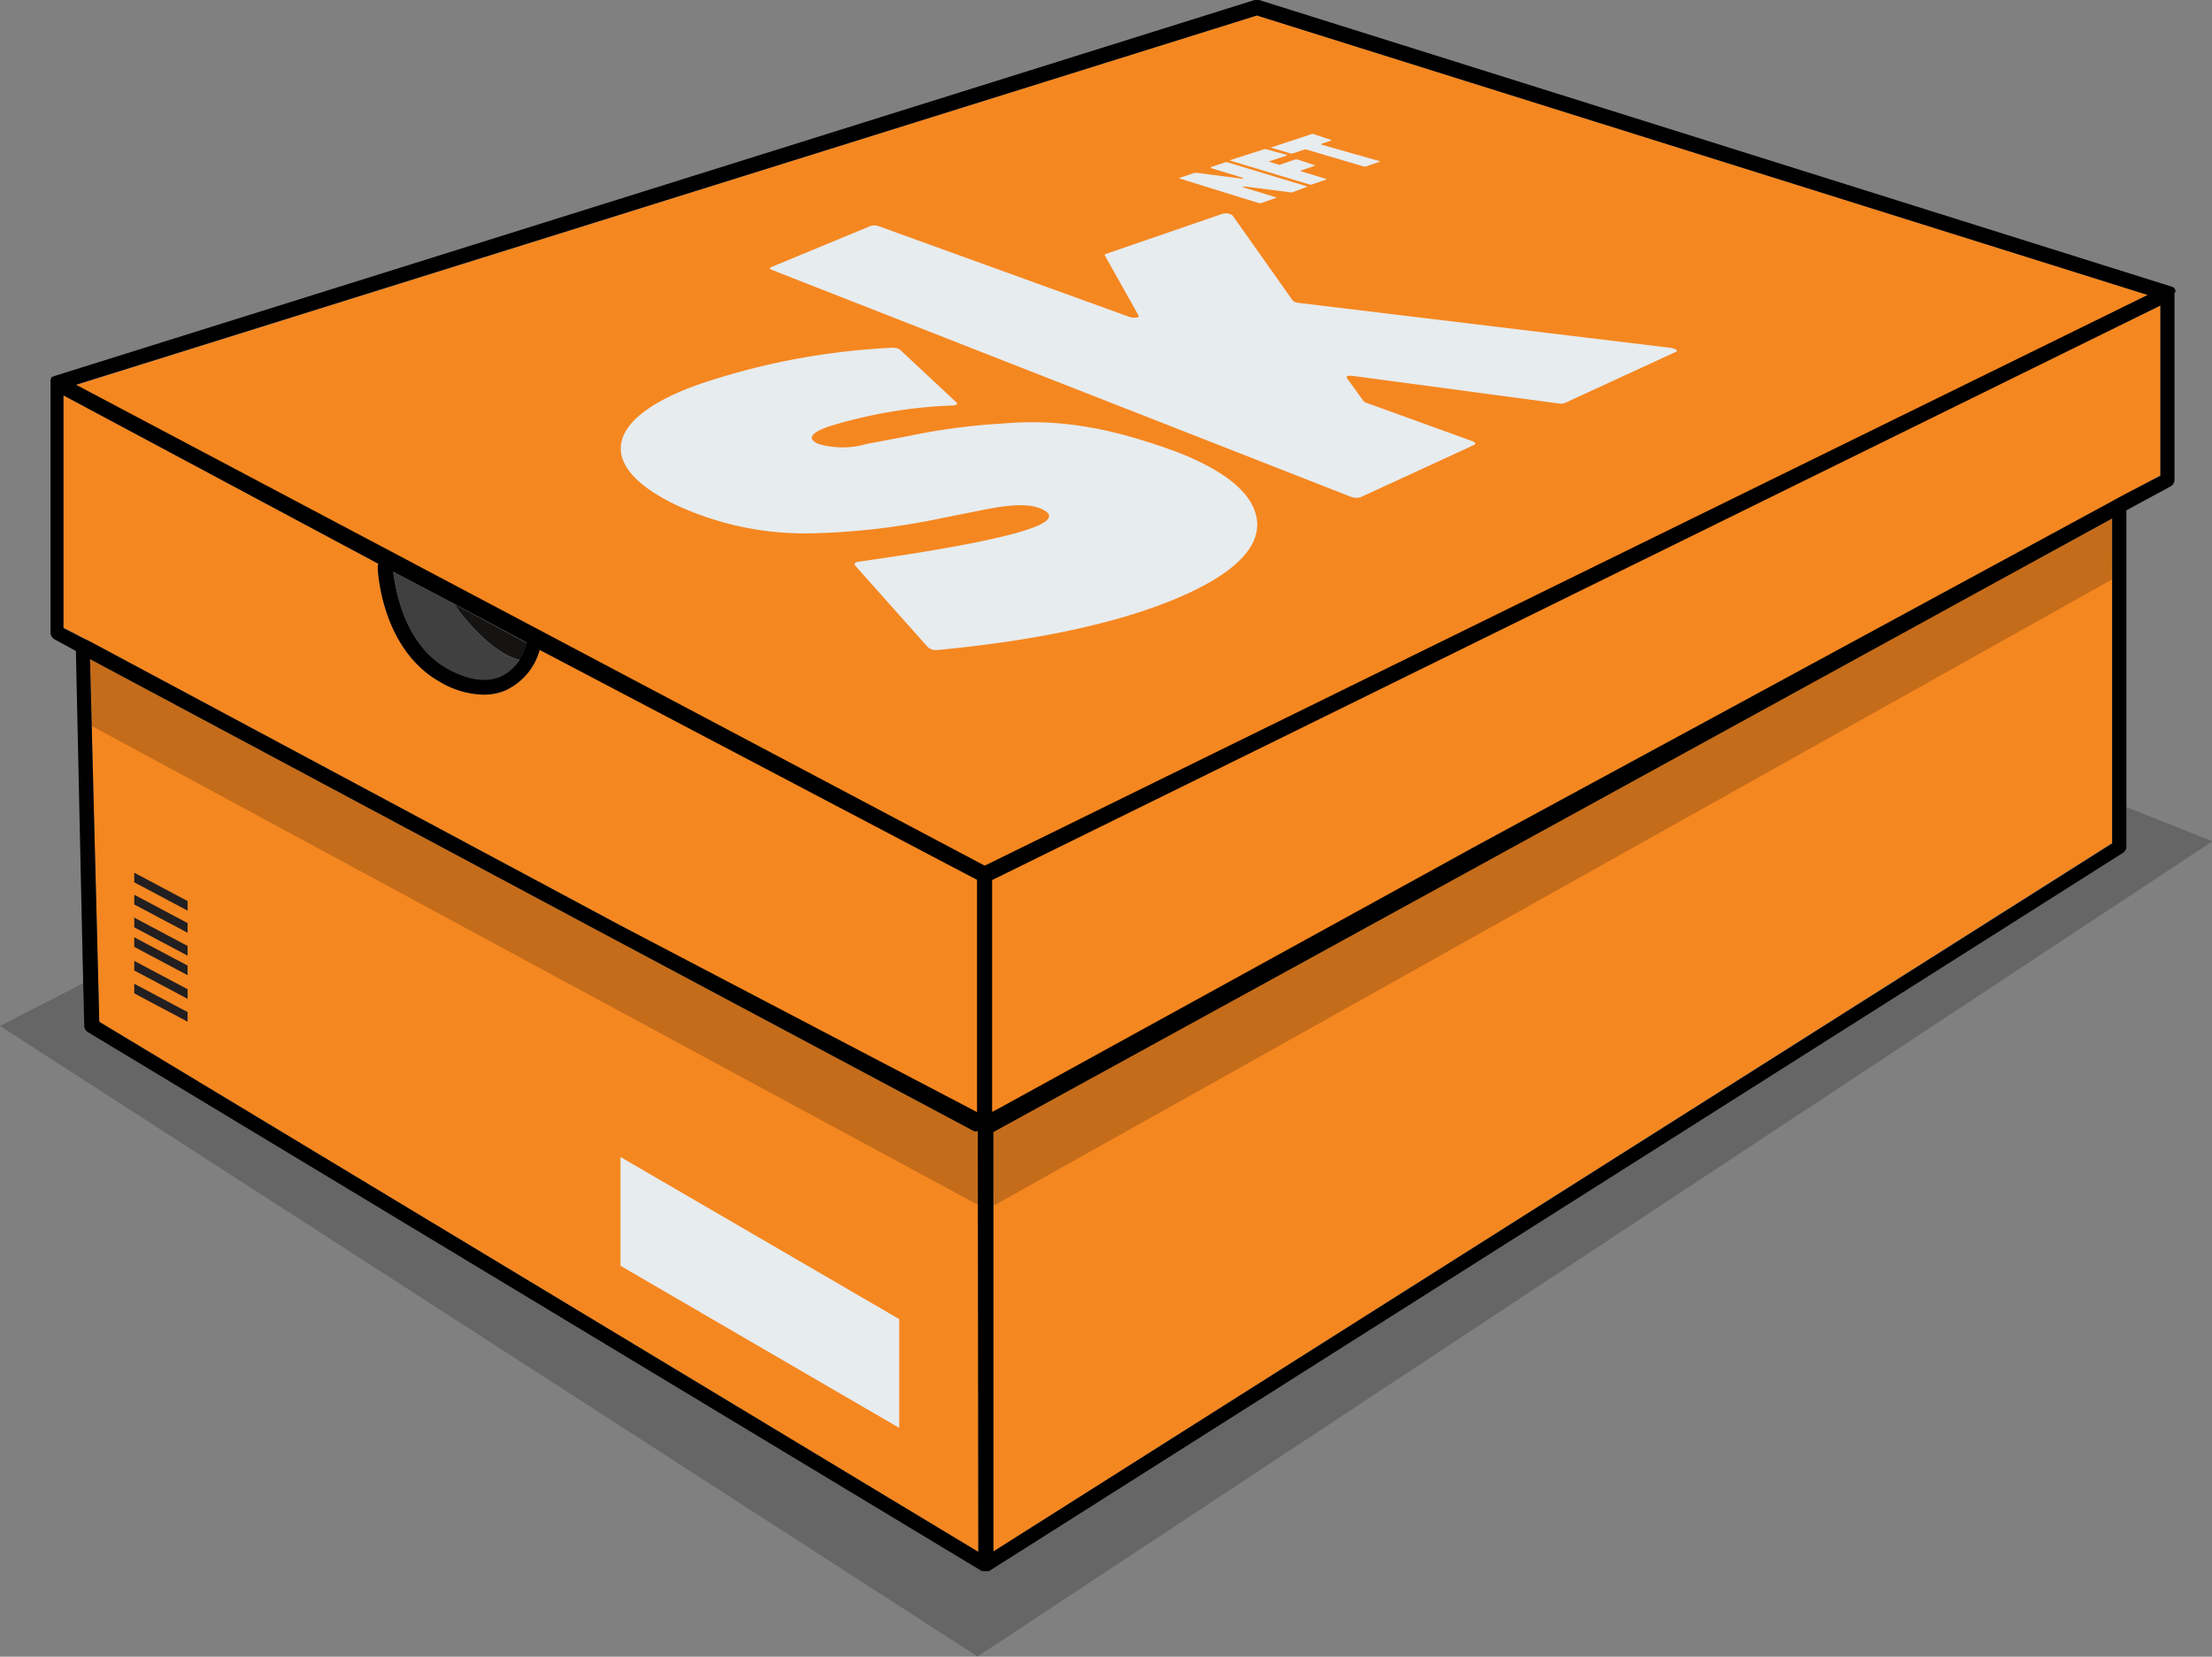 <svg xmlns="http://www.w3.org/2000/svg" viewBox="0 0 206.95 155.02"><rect x="0" y="0" width="206.95" height="155.02" fill="#808080" stroke="none"/><defs><style>.cls-1{opacity:0.2;}.cls-2{fill:#f58720;}.cls-3{fill:#151413;}.cls-4{fill:#221f1f;}.cls-5{fill:#404041;}.cls-6{fill:#e7ecef;}.cls-7{fill:#231f20;}</style></defs><g id="Layer_2" data-name="Layer 2"><g id="Layer_1-2" data-name="Layer 1"><path class="cls-1" d="M207,78.72,91.46,155,0,96,7.78,92,7.88,96a.71.71,0,0,0,.34.58l83.65,50.44h0l.1,0,.07,0a.5.5,0,0,0,.17,0,.4.4,0,0,0,.19,0l.06,0,.06,0h0l0,0h0l106.08-67.2a.71.71,0,0,0,.34-.6V75.52Z"/><polygon class="cls-2" points="197.61 48.52 197.61 78.87 92.94 145.17 92.94 105.23 141.4 78.98 197.61 48.52"/><path class="cls-2" d="M91.53,105.93v39.28L9.29,95.61l-.11-4.38L8.42,61.67l47,25.13,35.63,19h0l.12.06.06,0,.18,0Z"/><path class="cls-3" d="M49.27,60.16s0,0,0,.05a6.39,6.39,0,0,1-.65,1.52c-1-.2-2.91-1.09-5.61-4.47l-.5-.72Z"/><path class="cls-2" d="M91.78,82.15l0,22.47L58,86.57,8.38,60l-.72-.38-.72-.38-1-.51V37L35.41,52.76a.72.72,0,0,0-.07.33c0,.31.35,7.66,5.85,10.73A8.29,8.29,0,0,0,45.26,65a5.25,5.25,0,0,0,2-.39,5.84,5.84,0,0,0,3.23-3.8Z"/><polygon class="cls-2" points="202.12 28.59 202.12 44.47 199.03 46.14 198.32 46.52 197.61 46.91 158.02 68.37 137.84 79.3 92.54 104.53 92.16 82.35 202.12 28.59"/><path class="cls-4" d="M203,26.79Z"/><path class="cls-4" d="M203.21,26.88a.42.42,0,0,0-.16-.09l.15.07Z"/><polygon class="cls-2" points="200.93 27.6 92.24 81.73 7.11 36.03 117.59 1.45 200.93 27.6"/><path d="M203.53,27.36l0-.12s0,0,0-.07l-.06-.11s0,0,0-.06a.44.44,0,0,0-.1-.08.07.07,0,0,0,0,0,.42.42,0,0,0-.16-.09h0L117.8,0a.75.75,0,0,0-.42,0L5.07,35.19l0,0-.13.06a.12.12,0,0,0-.05,0l-.1.08,0,.06-.06.1,0,.08,0,.11s0,0,0,.08V59.2a.7.7,0,0,0,.37.62l2,1.09L7.78,92,7.88,96a.71.71,0,0,0,.34.58l83.65,50.44h0l.1,0,.07,0a.5.5,0,0,0,.17,0,.4.4,0,0,0,.19,0l.06,0,.06,0h0l0,0h0l106.08-67.2a.71.71,0,0,0,.34-.6V47.75l4.14-2.24a.71.71,0,0,0,.36-.63V27.36ZM7.66,59.66l-.72-.38-1-.51V37L35.41,52.76a.72.72,0,0,0-.07.33c0,.31.35,7.66,5.85,10.73A8.29,8.29,0,0,0,45.26,65a5.25,5.25,0,0,0,2-.39,5.84,5.84,0,0,0,3.23-3.8L91.41,82.33v21.73L58,86.57,8.38,60ZM36.79,53.5l5.7,3,6.78,3.62s0,0,0,.05a6.39,6.39,0,0,1-.65,1.52,4.12,4.12,0,0,1-1.84,1.61c-1.34.55-3,.29-4.89-.75C37.8,60.31,37,55.07,36.79,53.5Zm54.74,91.71L9.29,95.61l-.11-4.38L8.42,61.67l47,25.13,35.63,19h0l.12.06.06,0,.18,0h.07ZM92.13,81,7.11,36,117.59,1.45,200.93,27.6Zm105.48-2.08L92.94,145.17V105.93L197.61,48.51Zm4.51-34.4L199,46.14l-.71.38-.71.39L158,68.37,137.84,79.3,93.6,103.63l-.71.38-.07,0V82.35l109.3-53.76Z"/><path class="cls-5" d="M48.6,61.73a4.12,4.12,0,0,1-1.84,1.61c-1.34.55-3,.29-4.89-.75C37.8,60.31,37,55.07,36.79,53.5l5.7,3,.5.72C45.69,60.64,47.56,61.53,48.6,61.73Z"/><polygon class="cls-1" points="92.94 105.93 197.61 48.51 197.58 54.23 92.97 112.81 92.94 105.93"/><polygon class="cls-1" points="91.53 105.93 8.42 61.67 8.56 67.92 91.51 112.75 91.53 105.93"/><polygon class="cls-6" points="58.05 108.26 84.13 123.43 84.13 133.61 58.05 118.44 58.05 108.26"/><path class="cls-6" d="M113.3,15.63l1.32-.44a.61.61,0,0,1,.23,0l7.36,2.23c.08,0,.1.06.05.07L120.9,18h-.16l-4.27-.55c-.18,0-.27,0-.12.09l3,.91c.08,0,.1.06,0,.08L118,19a.4.4,0,0,1-.24,0l-7.37-2.29c-.07,0-.09-.06,0-.08l1.39-.46h.16l4.2.54c.17,0,.26,0,.12-.08l-2.89-.88C113.26,15.68,113.24,15.65,113.3,15.63Z"/><path class="cls-6" d="M120.35,14.48c.08,0,.1,0,.05.07l-1.71.57,1,.31,1.47-.5a.44.44,0,0,1,.25,0l1.57.52c.07,0,.08,0,0,.07l-1.27.44c-.06,0,0,.05,0,.07l2.33.7c.08,0,.1.06,0,.08l-1.3.45a.5.5,0,0,1-.24,0l-7.36-2.22c-.07,0-.09-.05,0-.07l3.1-1a.66.66,0,0,1,.24,0Z"/><path class="cls-6" d="M122.91,12.55l1.61.54c.06,0,.08.05,0,.07l-.9.3c-.05,0,0,0,0,.07L129,15.06c.08,0,.11.06.06.08l-1.26.43a.4.4,0,0,1-.24,0L122.25,14a.44.44,0,0,0-.23,0l-1.06.35a.5.5,0,0,1-.24,0L119,13.84c-.08,0-.1-.05,0-.07l3.73-1.23A.43.43,0,0,1,122.91,12.55Z"/><path class="cls-6" d="M91.94,47.72l-4.11.82A65.48,65.48,0,0,1,76.1,49.9,28.54,28.54,0,0,1,63,47.13c-7.57-3.75-6.2-8.22,2.69-11.27a65.9,65.9,0,0,1,17.8-3.32,1.15,1.15,0,0,1,.7.17l5.3,4.95c.14.13,0,.26-.32.28a44.69,44.69,0,0,0-11.74,2c-1.59.59-1.93,1.12-.86,1.6a8.08,8.08,0,0,0,4.52,0l4-.76a58.71,58.71,0,0,1,8.56-1.14c5.11-.45,9.92.21,16.69,2.74,4.5,1.8,6.93,3.88,7.25,6.24s-1.72,4.7-6.31,6.84c-5.58,2.6-13.53,4.41-23.55,5.36a1.28,1.28,0,0,1-.92-.26L80,52.91c-.13-.15,0-.31.32-.35,9-1.27,14.46-2.39,16.65-3.32,1.44-.61,1.55-1.15.42-1.64S94.57,47.19,91.94,47.72Z"/><path class="cls-6" d="M145.87,37.76l-19.26-2.58c-.41-.06-.71,0-.6.19l1.56,2.16a.55.55,0,0,0,.26.16l9.89,3.58c.3.11.4.26.22.35l-10.66,4.91a1.45,1.45,0,0,1-.91-.05L72.2,25.25c-.19-.08-.22-.18-.06-.25l9.29-3.85a1.25,1.25,0,0,1,.74,0l23.49,8.5c.4.15,1,.07.87-.11l-3.17-5.65c0-.05,0-.1.1-.13L114.39,20a1.17,1.17,0,0,1,.91.14l5.66,8a.88.88,0,0,0,.52.2l34.76,4.2c.47.06.8.27.58.37l-10.42,4.8A1.2,1.2,0,0,1,145.87,37.76Z"/><polygon class="cls-7" points="17.55 85.21 17.55 84.31 12.56 81.66 12.56 82.56 17.55 85.21"/><polygon class="cls-7" points="12.56 84.63 17.55 87.28 17.55 86.37 12.56 83.72 12.56 84.63"/><polyline class="cls-7" points="17.03 88.24 12.56 85.86 12.56 86.77 17.55 89.42 17.55 88.51 17.03 88.24"/><polygon class="cls-7" points="12.56 88.6 17.55 91.25 17.55 90.35 12.56 87.7 12.56 88.6"/><polygon class="cls-7" points="12.56 90.81 17.55 93.46 17.55 92.56 12.56 89.91 12.56 90.81"/><polygon class="cls-7" points="12.56 92.05 12.56 92.95 17.55 95.6 17.55 94.7 12.56 92.05"/></g></g></svg>